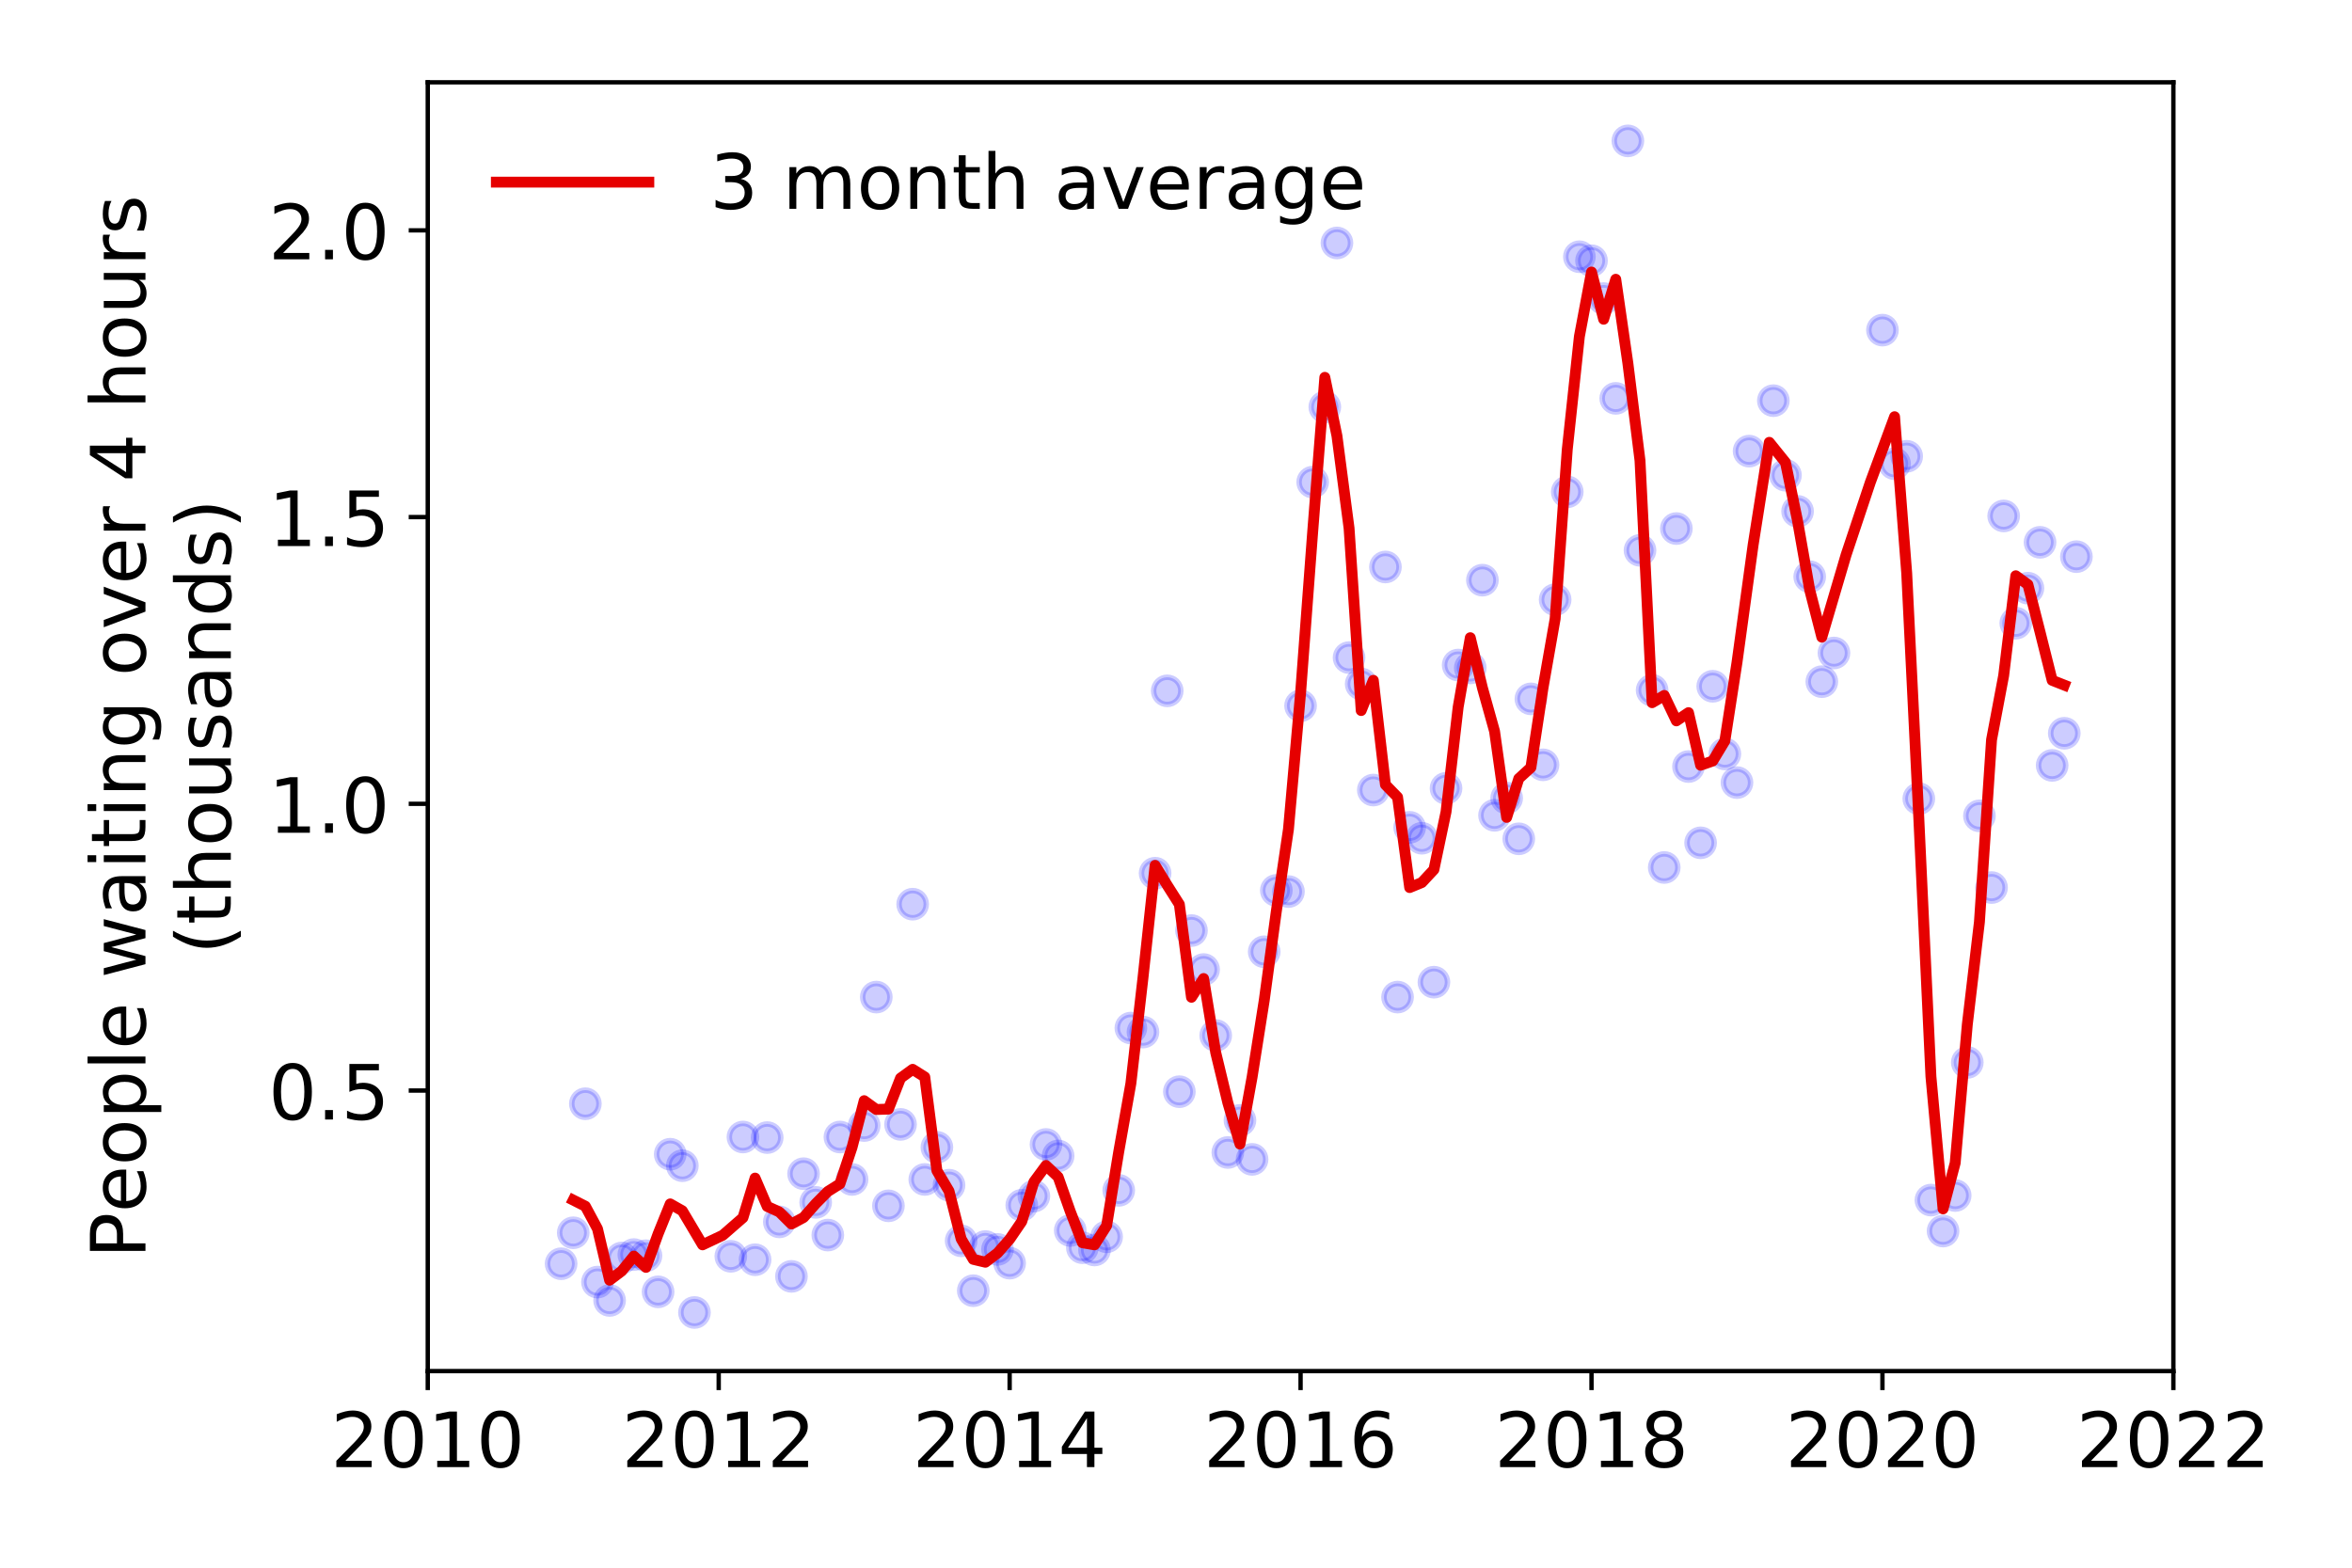 <?xml version="1.0" encoding="utf-8" standalone="no"?>
<!DOCTYPE svg PUBLIC "-//W3C//DTD SVG 1.1//EN"
  "http://www.w3.org/Graphics/SVG/1.1/DTD/svg11.dtd">
<!-- Created with matplotlib (https://matplotlib.org/) -->
<svg height="288pt" version="1.1" viewBox="0 0 432 288" width="432pt" xmlns="http://www.w3.org/2000/svg" xmlns:xlink="http://www.w3.org/1999/xlink">
 <defs>
  <style type="text/css">
*{stroke-linecap:butt;stroke-linejoin:round;}
  </style>
 </defs>
 <g id="figure_1">
  <g id="patch_1">
   <path d="M 0 288 
L 432 288 
L 432 0 
L 0 0 
z
" style="fill:#ffffff;"/>
  </g>
  <g id="axes_1">
   <g id="patch_2">
    <path d="M 78.57 251.88 
L 399.192 251.88 
L 399.192 15.12 
L 78.57 15.12 
z
" style="fill:#ffffff;"/>
   </g>
   <g id="matplotlib.axis_1">
    <g id="xtick_1">
     <g id="line2d_1">
      <defs>
       <path d="M 0 0 
L 0 3.5 
" id="m0b29cf387b" style="stroke:#000000;stroke-width:0.8;"/>
      </defs>
      <g>
       <use style="stroke:#000000;stroke-width:0.8;" x="78.57" xlink:href="#m0b29cf387b" y="251.88"/>
      </g>
     </g>
     <g id="text_1">
      <!-- 2010 -->
      <defs>
       <path d="M 19.188 8.297 
L 53.609 8.297 
L 53.609 0 
L 7.328 0 
L 7.328 8.297 
Q 12.938 14.109 22.625 23.891 
Q 32.328 33.688 34.812 36.531 
Q 39.547 41.844 41.422 45.531 
Q 43.312 49.219 43.312 52.781 
Q 43.312 58.594 39.234 62.25 
Q 35.156 65.922 28.609 65.922 
Q 23.969 65.922 18.812 64.312 
Q 13.672 62.703 7.812 59.422 
L 7.812 69.391 
Q 13.766 71.781 18.938 73 
Q 24.125 74.219 28.422 74.219 
Q 39.75 74.219 46.484 68.547 
Q 53.219 62.891 53.219 53.422 
Q 53.219 48.922 51.531 44.891 
Q 49.859 40.875 45.406 35.406 
Q 44.188 33.984 37.641 27.219 
Q 31.109 20.453 19.188 8.297 
z
" id="DejaVuSans-50"/>
       <path d="M 31.781 66.406 
Q 24.172 66.406 20.328 58.906 
Q 16.5 51.422 16.5 36.375 
Q 16.5 21.391 20.328 13.891 
Q 24.172 6.391 31.781 6.391 
Q 39.453 6.391 43.281 13.891 
Q 47.125 21.391 47.125 36.375 
Q 47.125 51.422 43.281 58.906 
Q 39.453 66.406 31.781 66.406 
z
M 31.781 74.219 
Q 44.047 74.219 50.516 64.516 
Q 56.984 54.828 56.984 36.375 
Q 56.984 17.969 50.516 8.266 
Q 44.047 -1.422 31.781 -1.422 
Q 19.531 -1.422 13.062 8.266 
Q 6.594 17.969 6.594 36.375 
Q 6.594 54.828 13.062 64.516 
Q 19.531 74.219 31.781 74.219 
z
" id="DejaVuSans-48"/>
       <path d="M 12.406 8.297 
L 28.516 8.297 
L 28.516 63.922 
L 10.984 60.406 
L 10.984 69.391 
L 28.422 72.906 
L 38.281 72.906 
L 38.281 8.297 
L 54.391 8.297 
L 54.391 0 
L 12.406 0 
z
" id="DejaVuSans-49"/>
      </defs>
      <g transform="translate(60.755 269.518)scale(0.14 -0.14)">
       <use xlink:href="#DejaVuSans-50"/>
       <use x="63.623" xlink:href="#DejaVuSans-48"/>
       <use x="127.246" xlink:href="#DejaVuSans-49"/>
       <use x="190.869" xlink:href="#DejaVuSans-48"/>
      </g>
     </g>
    </g>
    <g id="xtick_2">
     <g id="line2d_2">
      <g>
       <use style="stroke:#000000;stroke-width:0.8;" x="132.007" xlink:href="#m0b29cf387b" y="251.88"/>
      </g>
     </g>
     <g id="text_2">
      <!-- 2012 -->
      <g transform="translate(114.192 269.518)scale(0.14 -0.14)">
       <use xlink:href="#DejaVuSans-50"/>
       <use x="63.623" xlink:href="#DejaVuSans-48"/>
       <use x="127.246" xlink:href="#DejaVuSans-49"/>
       <use x="190.869" xlink:href="#DejaVuSans-50"/>
      </g>
     </g>
    </g>
    <g id="xtick_3">
     <g id="line2d_3">
      <g>
       <use style="stroke:#000000;stroke-width:0.8;" x="185.444" xlink:href="#m0b29cf387b" y="251.88"/>
      </g>
     </g>
     <g id="text_3">
      <!-- 2014 -->
      <defs>
       <path d="M 37.797 64.312 
L 12.891 25.391 
L 37.797 25.391 
z
M 35.203 72.906 
L 47.609 72.906 
L 47.609 25.391 
L 58.016 25.391 
L 58.016 17.188 
L 47.609 17.188 
L 47.609 0 
L 37.797 0 
L 37.797 17.188 
L 4.891 17.188 
L 4.891 26.703 
z
" id="DejaVuSans-52"/>
      </defs>
      <g transform="translate(167.629 269.518)scale(0.14 -0.14)">
       <use xlink:href="#DejaVuSans-50"/>
       <use x="63.623" xlink:href="#DejaVuSans-48"/>
       <use x="127.246" xlink:href="#DejaVuSans-49"/>
       <use x="190.869" xlink:href="#DejaVuSans-52"/>
      </g>
     </g>
    </g>
    <g id="xtick_4">
     <g id="line2d_4">
      <g>
       <use style="stroke:#000000;stroke-width:0.8;" x="238.881" xlink:href="#m0b29cf387b" y="251.88"/>
      </g>
     </g>
     <g id="text_4">
      <!-- 2016 -->
      <defs>
       <path d="M 33.016 40.375 
Q 26.375 40.375 22.484 35.828 
Q 18.609 31.297 18.609 23.391 
Q 18.609 15.531 22.484 10.953 
Q 26.375 6.391 33.016 6.391 
Q 39.656 6.391 43.531 10.953 
Q 47.406 15.531 47.406 23.391 
Q 47.406 31.297 43.531 35.828 
Q 39.656 40.375 33.016 40.375 
z
M 52.594 71.297 
L 52.594 62.312 
Q 48.875 64.062 45.094 64.984 
Q 41.312 65.922 37.594 65.922 
Q 27.828 65.922 22.672 59.328 
Q 17.531 52.734 16.797 39.406 
Q 19.672 43.656 24.016 45.922 
Q 28.375 48.188 33.594 48.188 
Q 44.578 48.188 50.953 41.516 
Q 57.328 34.859 57.328 23.391 
Q 57.328 12.156 50.688 5.359 
Q 44.047 -1.422 33.016 -1.422 
Q 20.359 -1.422 13.672 8.266 
Q 6.984 17.969 6.984 36.375 
Q 6.984 53.656 15.188 63.938 
Q 23.391 74.219 37.203 74.219 
Q 40.922 74.219 44.703 73.484 
Q 48.484 72.75 52.594 71.297 
z
" id="DejaVuSans-54"/>
      </defs>
      <g transform="translate(221.066 269.518)scale(0.14 -0.14)">
       <use xlink:href="#DejaVuSans-50"/>
       <use x="63.623" xlink:href="#DejaVuSans-48"/>
       <use x="127.246" xlink:href="#DejaVuSans-49"/>
       <use x="190.869" xlink:href="#DejaVuSans-54"/>
      </g>
     </g>
    </g>
    <g id="xtick_5">
     <g id="line2d_5">
      <g>
       <use style="stroke:#000000;stroke-width:0.8;" x="292.318" xlink:href="#m0b29cf387b" y="251.88"/>
      </g>
     </g>
     <g id="text_5">
      <!-- 2018 -->
      <defs>
       <path d="M 31.781 34.625 
Q 24.75 34.625 20.719 30.859 
Q 16.703 27.094 16.703 20.516 
Q 16.703 13.922 20.719 10.156 
Q 24.75 6.391 31.781 6.391 
Q 38.812 6.391 42.859 10.172 
Q 46.922 13.969 46.922 20.516 
Q 46.922 27.094 42.891 30.859 
Q 38.875 34.625 31.781 34.625 
z
M 21.922 38.812 
Q 15.578 40.375 12.031 44.719 
Q 8.5 49.078 8.5 55.328 
Q 8.5 64.062 14.719 69.141 
Q 20.953 74.219 31.781 74.219 
Q 42.672 74.219 48.875 69.141 
Q 55.078 64.062 55.078 55.328 
Q 55.078 49.078 51.531 44.719 
Q 48 40.375 41.703 38.812 
Q 48.828 37.156 52.797 32.312 
Q 56.781 27.484 56.781 20.516 
Q 56.781 9.906 50.312 4.234 
Q 43.844 -1.422 31.781 -1.422 
Q 19.734 -1.422 13.25 4.234 
Q 6.781 9.906 6.781 20.516 
Q 6.781 27.484 10.781 32.312 
Q 14.797 37.156 21.922 38.812 
z
M 18.312 54.391 
Q 18.312 48.734 21.844 45.562 
Q 25.391 42.391 31.781 42.391 
Q 38.141 42.391 41.719 45.562 
Q 45.312 48.734 45.312 54.391 
Q 45.312 60.062 41.719 63.234 
Q 38.141 66.406 31.781 66.406 
Q 25.391 66.406 21.844 63.234 
Q 18.312 60.062 18.312 54.391 
z
" id="DejaVuSans-56"/>
      </defs>
      <g transform="translate(274.503 269.518)scale(0.14 -0.14)">
       <use xlink:href="#DejaVuSans-50"/>
       <use x="63.623" xlink:href="#DejaVuSans-48"/>
       <use x="127.246" xlink:href="#DejaVuSans-49"/>
       <use x="190.869" xlink:href="#DejaVuSans-56"/>
      </g>
     </g>
    </g>
    <g id="xtick_6">
     <g id="line2d_6">
      <g>
       <use style="stroke:#000000;stroke-width:0.8;" x="345.755" xlink:href="#m0b29cf387b" y="251.88"/>
      </g>
     </g>
     <g id="text_6">
      <!-- 2020 -->
      <g transform="translate(327.94 269.518)scale(0.14 -0.14)">
       <use xlink:href="#DejaVuSans-50"/>
       <use x="63.623" xlink:href="#DejaVuSans-48"/>
       <use x="127.246" xlink:href="#DejaVuSans-50"/>
       <use x="190.869" xlink:href="#DejaVuSans-48"/>
      </g>
     </g>
    </g>
    <g id="xtick_7">
     <g id="line2d_7">
      <g>
       <use style="stroke:#000000;stroke-width:0.8;" x="399.192" xlink:href="#m0b29cf387b" y="251.88"/>
      </g>
     </g>
     <g id="text_7">
      <!-- 2022 -->
      <g transform="translate(381.377 269.518)scale(0.14 -0.14)">
       <use xlink:href="#DejaVuSans-50"/>
       <use x="63.623" xlink:href="#DejaVuSans-48"/>
       <use x="127.246" xlink:href="#DejaVuSans-50"/>
       <use x="190.869" xlink:href="#DejaVuSans-50"/>
      </g>
     </g>
    </g>
   </g>
   <g id="matplotlib.axis_2">
    <g id="ytick_1">
     <g id="line2d_8">
      <defs>
       <path d="M 0 0 
L -3.5 0 
" id="m9635ba4a34" style="stroke:#000000;stroke-width:0.8;"/>
      </defs>
      <g>
       <use style="stroke:#000000;stroke-width:0.8;" x="78.57" xlink:href="#m9635ba4a34" y="200.347"/>
      </g>
     </g>
     <g id="text_8">
      <!-- 0.5 -->
      <defs>
       <path d="M 10.688 12.406 
L 21 12.406 
L 21 0 
L 10.688 0 
z
" id="DejaVuSans-46"/>
       <path d="M 10.797 72.906 
L 49.516 72.906 
L 49.516 64.594 
L 19.828 64.594 
L 19.828 46.734 
Q 21.969 47.469 24.109 47.828 
Q 26.266 48.188 28.422 48.188 
Q 40.625 48.188 47.75 41.5 
Q 54.891 34.812 54.891 23.391 
Q 54.891 11.625 47.562 5.094 
Q 40.234 -1.422 26.906 -1.422 
Q 22.312 -1.422 17.547 -0.641 
Q 12.797 0.141 7.719 1.703 
L 7.719 11.625 
Q 12.109 9.234 16.797 8.062 
Q 21.484 6.891 26.703 6.891 
Q 35.156 6.891 40.078 11.328 
Q 45.016 15.766 45.016 23.391 
Q 45.016 31 40.078 35.438 
Q 35.156 39.891 26.703 39.891 
Q 22.75 39.891 18.812 39.016 
Q 14.891 38.141 10.797 36.281 
z
" id="DejaVuSans-53"/>
      </defs>
      <g transform="translate(49.306 205.665)scale(0.14 -0.14)">
       <use xlink:href="#DejaVuSans-48"/>
       <use x="63.623" xlink:href="#DejaVuSans-46"/>
       <use x="95.41" xlink:href="#DejaVuSans-53"/>
      </g>
     </g>
    </g>
    <g id="ytick_2">
     <g id="line2d_9">
      <g>
       <use style="stroke:#000000;stroke-width:0.8;" x="78.57" xlink:href="#m9635ba4a34" y="147.67"/>
      </g>
     </g>
     <g id="text_9">
      <!-- 1.0 -->
      <g transform="translate(49.306 152.989)scale(0.14 -0.14)">
       <use xlink:href="#DejaVuSans-49"/>
       <use x="63.623" xlink:href="#DejaVuSans-46"/>
       <use x="95.41" xlink:href="#DejaVuSans-48"/>
      </g>
     </g>
    </g>
    <g id="ytick_3">
     <g id="line2d_10">
      <g>
       <use style="stroke:#000000;stroke-width:0.8;" x="78.57" xlink:href="#m9635ba4a34" y="94.993"/>
      </g>
     </g>
     <g id="text_10">
      <!-- 1.5 -->
      <g transform="translate(49.306 100.312)scale(0.14 -0.14)">
       <use xlink:href="#DejaVuSans-49"/>
       <use x="63.623" xlink:href="#DejaVuSans-46"/>
       <use x="95.41" xlink:href="#DejaVuSans-53"/>
      </g>
     </g>
    </g>
    <g id="ytick_4">
     <g id="line2d_11">
      <g>
       <use style="stroke:#000000;stroke-width:0.8;" x="78.57" xlink:href="#m9635ba4a34" y="42.317"/>
      </g>
     </g>
     <g id="text_11">
      <!-- 2.0 -->
      <g transform="translate(49.306 47.636)scale(0.14 -0.14)">
       <use xlink:href="#DejaVuSans-50"/>
       <use x="63.623" xlink:href="#DejaVuSans-46"/>
       <use x="95.41" xlink:href="#DejaVuSans-48"/>
      </g>
     </g>
    </g>
    <g id="text_12">
     <!-- People waiting over 4 hours -->
     <defs>
      <path d="M 19.672 64.797 
L 19.672 37.406 
L 32.078 37.406 
Q 38.969 37.406 42.719 40.969 
Q 46.484 44.531 46.484 51.125 
Q 46.484 57.672 42.719 61.234 
Q 38.969 64.797 32.078 64.797 
z
M 9.812 72.906 
L 32.078 72.906 
Q 44.344 72.906 50.609 67.359 
Q 56.891 61.812 56.891 51.125 
Q 56.891 40.328 50.609 34.812 
Q 44.344 29.297 32.078 29.297 
L 19.672 29.297 
L 19.672 0 
L 9.812 0 
z
" id="DejaVuSans-80"/>
      <path d="M 56.203 29.594 
L 56.203 25.203 
L 14.891 25.203 
Q 15.484 15.922 20.484 11.062 
Q 25.484 6.203 34.422 6.203 
Q 39.594 6.203 44.453 7.469 
Q 49.312 8.734 54.109 11.281 
L 54.109 2.781 
Q 49.266 0.734 44.188 -0.344 
Q 39.109 -1.422 33.891 -1.422 
Q 20.797 -1.422 13.156 6.188 
Q 5.516 13.812 5.516 26.812 
Q 5.516 40.234 12.766 48.109 
Q 20.016 56 32.328 56 
Q 43.359 56 49.781 48.891 
Q 56.203 41.797 56.203 29.594 
z
M 47.219 32.234 
Q 47.125 39.594 43.094 43.984 
Q 39.062 48.391 32.422 48.391 
Q 24.906 48.391 20.391 44.141 
Q 15.875 39.891 15.188 32.172 
z
" id="DejaVuSans-101"/>
      <path d="M 30.609 48.391 
Q 23.391 48.391 19.188 42.75 
Q 14.984 37.109 14.984 27.297 
Q 14.984 17.484 19.156 11.844 
Q 23.344 6.203 30.609 6.203 
Q 37.797 6.203 41.984 11.859 
Q 46.188 17.531 46.188 27.297 
Q 46.188 37.016 41.984 42.703 
Q 37.797 48.391 30.609 48.391 
z
M 30.609 56 
Q 42.328 56 49.016 48.375 
Q 55.719 40.766 55.719 27.297 
Q 55.719 13.875 49.016 6.219 
Q 42.328 -1.422 30.609 -1.422 
Q 18.844 -1.422 12.172 6.219 
Q 5.516 13.875 5.516 27.297 
Q 5.516 40.766 12.172 48.375 
Q 18.844 56 30.609 56 
z
" id="DejaVuSans-111"/>
      <path d="M 18.109 8.203 
L 18.109 -20.797 
L 9.078 -20.797 
L 9.078 54.688 
L 18.109 54.688 
L 18.109 46.391 
Q 20.953 51.266 25.266 53.625 
Q 29.594 56 35.594 56 
Q 45.562 56 51.781 48.094 
Q 58.016 40.188 58.016 27.297 
Q 58.016 14.406 51.781 6.484 
Q 45.562 -1.422 35.594 -1.422 
Q 29.594 -1.422 25.266 0.953 
Q 20.953 3.328 18.109 8.203 
z
M 48.688 27.297 
Q 48.688 37.203 44.609 42.844 
Q 40.531 48.484 33.406 48.484 
Q 26.266 48.484 22.188 42.844 
Q 18.109 37.203 18.109 27.297 
Q 18.109 17.391 22.188 11.75 
Q 26.266 6.109 33.406 6.109 
Q 40.531 6.109 44.609 11.75 
Q 48.688 17.391 48.688 27.297 
z
" id="DejaVuSans-112"/>
      <path d="M 9.422 75.984 
L 18.406 75.984 
L 18.406 0 
L 9.422 0 
z
" id="DejaVuSans-108"/>
      <path id="DejaVuSans-32"/>
      <path d="M 4.203 54.688 
L 13.188 54.688 
L 24.422 12.016 
L 35.594 54.688 
L 46.188 54.688 
L 57.422 12.016 
L 68.609 54.688 
L 77.594 54.688 
L 63.281 0 
L 52.688 0 
L 40.922 44.828 
L 29.109 0 
L 18.5 0 
z
" id="DejaVuSans-119"/>
      <path d="M 34.281 27.484 
Q 23.391 27.484 19.188 25 
Q 14.984 22.516 14.984 16.5 
Q 14.984 11.719 18.141 8.906 
Q 21.297 6.109 26.703 6.109 
Q 34.188 6.109 38.703 11.406 
Q 43.219 16.703 43.219 25.484 
L 43.219 27.484 
z
M 52.203 31.203 
L 52.203 0 
L 43.219 0 
L 43.219 8.297 
Q 40.141 3.328 35.547 0.953 
Q 30.953 -1.422 24.312 -1.422 
Q 15.922 -1.422 10.953 3.297 
Q 6 8.016 6 15.922 
Q 6 25.141 12.172 29.828 
Q 18.359 34.516 30.609 34.516 
L 43.219 34.516 
L 43.219 35.406 
Q 43.219 41.609 39.141 45 
Q 35.062 48.391 27.688 48.391 
Q 23 48.391 18.547 47.266 
Q 14.109 46.141 10.016 43.891 
L 10.016 52.203 
Q 14.938 54.109 19.578 55.047 
Q 24.219 56 28.609 56 
Q 40.484 56 46.344 49.844 
Q 52.203 43.703 52.203 31.203 
z
" id="DejaVuSans-97"/>
      <path d="M 9.422 54.688 
L 18.406 54.688 
L 18.406 0 
L 9.422 0 
z
M 9.422 75.984 
L 18.406 75.984 
L 18.406 64.594 
L 9.422 64.594 
z
" id="DejaVuSans-105"/>
      <path d="M 18.312 70.219 
L 18.312 54.688 
L 36.812 54.688 
L 36.812 47.703 
L 18.312 47.703 
L 18.312 18.016 
Q 18.312 11.328 20.141 9.422 
Q 21.969 7.516 27.594 7.516 
L 36.812 7.516 
L 36.812 0 
L 27.594 0 
Q 17.188 0 13.234 3.875 
Q 9.281 7.766 9.281 18.016 
L 9.281 47.703 
L 2.688 47.703 
L 2.688 54.688 
L 9.281 54.688 
L 9.281 70.219 
z
" id="DejaVuSans-116"/>
      <path d="M 54.891 33.016 
L 54.891 0 
L 45.906 0 
L 45.906 32.719 
Q 45.906 40.484 42.875 44.328 
Q 39.844 48.188 33.797 48.188 
Q 26.516 48.188 22.312 43.547 
Q 18.109 38.922 18.109 30.906 
L 18.109 0 
L 9.078 0 
L 9.078 54.688 
L 18.109 54.688 
L 18.109 46.188 
Q 21.344 51.125 25.703 53.562 
Q 30.078 56 35.797 56 
Q 45.219 56 50.047 50.172 
Q 54.891 44.344 54.891 33.016 
z
" id="DejaVuSans-110"/>
      <path d="M 45.406 27.984 
Q 45.406 37.75 41.375 43.109 
Q 37.359 48.484 30.078 48.484 
Q 22.859 48.484 18.828 43.109 
Q 14.797 37.75 14.797 27.984 
Q 14.797 18.266 18.828 12.891 
Q 22.859 7.516 30.078 7.516 
Q 37.359 7.516 41.375 12.891 
Q 45.406 18.266 45.406 27.984 
z
M 54.391 6.781 
Q 54.391 -7.172 48.188 -13.984 
Q 42 -20.797 29.203 -20.797 
Q 24.469 -20.797 20.266 -20.094 
Q 16.062 -19.391 12.109 -17.922 
L 12.109 -9.188 
Q 16.062 -11.328 19.922 -12.344 
Q 23.781 -13.375 27.781 -13.375 
Q 36.625 -13.375 41.016 -8.766 
Q 45.406 -4.156 45.406 5.172 
L 45.406 9.625 
Q 42.625 4.781 38.281 2.391 
Q 33.938 0 27.875 0 
Q 17.828 0 11.672 7.656 
Q 5.516 15.328 5.516 27.984 
Q 5.516 40.672 11.672 48.328 
Q 17.828 56 27.875 56 
Q 33.938 56 38.281 53.609 
Q 42.625 51.219 45.406 46.391 
L 45.406 54.688 
L 54.391 54.688 
z
" id="DejaVuSans-103"/>
      <path d="M 2.984 54.688 
L 12.5 54.688 
L 29.594 8.797 
L 46.688 54.688 
L 56.203 54.688 
L 35.688 0 
L 23.484 0 
z
" id="DejaVuSans-118"/>
      <path d="M 41.109 46.297 
Q 39.594 47.172 37.812 47.578 
Q 36.031 48 33.891 48 
Q 26.266 48 22.188 43.047 
Q 18.109 38.094 18.109 28.812 
L 18.109 0 
L 9.078 0 
L 9.078 54.688 
L 18.109 54.688 
L 18.109 46.188 
Q 20.953 51.172 25.484 53.578 
Q 30.031 56 36.531 56 
Q 37.453 56 38.578 55.875 
Q 39.703 55.766 41.062 55.516 
z
" id="DejaVuSans-114"/>
      <path d="M 54.891 33.016 
L 54.891 0 
L 45.906 0 
L 45.906 32.719 
Q 45.906 40.484 42.875 44.328 
Q 39.844 48.188 33.797 48.188 
Q 26.516 48.188 22.312 43.547 
Q 18.109 38.922 18.109 30.906 
L 18.109 0 
L 9.078 0 
L 9.078 75.984 
L 18.109 75.984 
L 18.109 46.188 
Q 21.344 51.125 25.703 53.562 
Q 30.078 56 35.797 56 
Q 45.219 56 50.047 50.172 
Q 54.891 44.344 54.891 33.016 
z
" id="DejaVuSans-104"/>
      <path d="M 8.5 21.578 
L 8.5 54.688 
L 17.484 54.688 
L 17.484 21.922 
Q 17.484 14.156 20.5 10.266 
Q 23.531 6.391 29.594 6.391 
Q 36.859 6.391 41.078 11.031 
Q 45.312 15.672 45.312 23.688 
L 45.312 54.688 
L 54.297 54.688 
L 54.297 0 
L 45.312 0 
L 45.312 8.406 
Q 42.047 3.422 37.719 1 
Q 33.406 -1.422 27.688 -1.422 
Q 18.266 -1.422 13.375 4.438 
Q 8.5 10.297 8.5 21.578 
z
M 31.109 56 
z
" id="DejaVuSans-117"/>
      <path d="M 44.281 53.078 
L 44.281 44.578 
Q 40.484 46.531 36.375 47.5 
Q 32.281 48.484 27.875 48.484 
Q 21.188 48.484 17.844 46.438 
Q 14.5 44.391 14.5 40.281 
Q 14.5 37.156 16.891 35.375 
Q 19.281 33.594 26.516 31.984 
L 29.594 31.297 
Q 39.156 29.25 43.188 25.516 
Q 47.219 21.781 47.219 15.094 
Q 47.219 7.469 41.188 3.016 
Q 35.156 -1.422 24.609 -1.422 
Q 20.219 -1.422 15.453 -0.562 
Q 10.688 0.297 5.422 2 
L 5.422 11.281 
Q 10.406 8.688 15.234 7.391 
Q 20.062 6.109 24.812 6.109 
Q 31.156 6.109 34.562 8.281 
Q 37.984 10.453 37.984 14.406 
Q 37.984 18.062 35.516 20.016 
Q 33.062 21.969 24.703 23.781 
L 21.578 24.516 
Q 13.234 26.266 9.516 29.906 
Q 5.812 33.547 5.812 39.891 
Q 5.812 47.609 11.281 51.797 
Q 16.75 56 26.812 56 
Q 31.781 56 36.172 55.266 
Q 40.578 54.547 44.281 53.078 
z
" id="DejaVuSans-115"/>
     </defs>
     <g transform="translate(26.717 231.175)rotate(-90)scale(0.14 -0.14)">
      <use xlink:href="#DejaVuSans-80"/>
      <use x="60.256" xlink:href="#DejaVuSans-101"/>
      <use x="121.779" xlink:href="#DejaVuSans-111"/>
      <use x="182.961" xlink:href="#DejaVuSans-112"/>
      <use x="246.438" xlink:href="#DejaVuSans-108"/>
      <use x="274.221" xlink:href="#DejaVuSans-101"/>
      <use x="335.744" xlink:href="#DejaVuSans-32"/>
      <use x="367.531" xlink:href="#DejaVuSans-119"/>
      <use x="449.318" xlink:href="#DejaVuSans-97"/>
      <use x="510.598" xlink:href="#DejaVuSans-105"/>
      <use x="538.381" xlink:href="#DejaVuSans-116"/>
      <use x="577.59" xlink:href="#DejaVuSans-105"/>
      <use x="605.373" xlink:href="#DejaVuSans-110"/>
      <use x="668.752" xlink:href="#DejaVuSans-103"/>
      <use x="732.229" xlink:href="#DejaVuSans-32"/>
      <use x="764.016" xlink:href="#DejaVuSans-111"/>
      <use x="825.197" xlink:href="#DejaVuSans-118"/>
      <use x="884.377" xlink:href="#DejaVuSans-101"/>
      <use x="945.9" xlink:href="#DejaVuSans-114"/>
      <use x="987.014" xlink:href="#DejaVuSans-32"/>
      <use x="1018.801" xlink:href="#DejaVuSans-52"/>
      <use x="1082.424" xlink:href="#DejaVuSans-32"/>
      <use x="1114.211" xlink:href="#DejaVuSans-104"/>
      <use x="1177.59" xlink:href="#DejaVuSans-111"/>
      <use x="1238.771" xlink:href="#DejaVuSans-117"/>
      <use x="1302.15" xlink:href="#DejaVuSans-114"/>
      <use x="1343.264" xlink:href="#DejaVuSans-115"/>
     </g>
     <!-- (thousands) -->
     <defs>
      <path d="M 31 75.875 
Q 24.469 64.656 21.281 53.656 
Q 18.109 42.672 18.109 31.391 
Q 18.109 20.125 21.312 9.062 
Q 24.516 -2 31 -13.188 
L 23.188 -13.188 
Q 15.875 -1.703 12.234 9.375 
Q 8.594 20.453 8.594 31.391 
Q 8.594 42.281 12.203 53.312 
Q 15.828 64.359 23.188 75.875 
z
" id="DejaVuSans-40"/>
      <path d="M 45.406 46.391 
L 45.406 75.984 
L 54.391 75.984 
L 54.391 0 
L 45.406 0 
L 45.406 8.203 
Q 42.578 3.328 38.25 0.953 
Q 33.938 -1.422 27.875 -1.422 
Q 17.969 -1.422 11.734 6.484 
Q 5.516 14.406 5.516 27.297 
Q 5.516 40.188 11.734 48.094 
Q 17.969 56 27.875 56 
Q 33.938 56 38.25 53.625 
Q 42.578 51.266 45.406 46.391 
z
M 14.797 27.297 
Q 14.797 17.391 18.875 11.75 
Q 22.953 6.109 30.078 6.109 
Q 37.203 6.109 41.297 11.75 
Q 45.406 17.391 45.406 27.297 
Q 45.406 37.203 41.297 42.844 
Q 37.203 48.484 30.078 48.484 
Q 22.953 48.484 18.875 42.844 
Q 14.797 37.203 14.797 27.297 
z
" id="DejaVuSans-100"/>
      <path d="M 8.016 75.875 
L 15.828 75.875 
Q 23.141 64.359 26.781 53.312 
Q 30.422 42.281 30.422 31.391 
Q 30.422 20.453 26.781 9.375 
Q 23.141 -1.703 15.828 -13.188 
L 8.016 -13.188 
Q 14.5 -2 17.703 9.062 
Q 20.906 20.125 20.906 31.391 
Q 20.906 42.672 17.703 53.656 
Q 14.5 64.656 8.016 75.875 
z
" id="DejaVuSans-41"/>
     </defs>
     <g transform="translate(42.394 175.325)rotate(-90)scale(0.14 -0.14)">
      <use xlink:href="#DejaVuSans-40"/>
      <use x="39.014" xlink:href="#DejaVuSans-116"/>
      <use x="78.223" xlink:href="#DejaVuSans-104"/>
      <use x="141.602" xlink:href="#DejaVuSans-111"/>
      <use x="202.783" xlink:href="#DejaVuSans-117"/>
      <use x="266.162" xlink:href="#DejaVuSans-115"/>
      <use x="318.262" xlink:href="#DejaVuSans-97"/>
      <use x="379.541" xlink:href="#DejaVuSans-110"/>
      <use x="442.92" xlink:href="#DejaVuSans-100"/>
      <use x="506.396" xlink:href="#DejaVuSans-115"/>
      <use x="558.496" xlink:href="#DejaVuSans-41"/>
     </g>
    </g>
   </g>
   <g id="line2d_12">
    <defs>
     <path d="M 0 2.5 
C 0.663 2.5 1.299 2.237 1.768 1.768 
C 2.237 1.299 2.5 0.663 2.5 0 
C 2.5 -0.663 2.237 -1.299 1.768 -1.768 
C 1.299 -2.237 0.663 -2.5 0 -2.5 
C -0.663 -2.5 -1.299 -2.237 -1.768 -1.768 
C -2.237 -1.299 -2.5 -0.663 -2.5 0 
C -2.5 0.663 -2.237 1.299 -1.768 1.768 
C -1.299 2.237 -0.663 2.5 0 2.5 
z
" id="mba92d7bdb8" style="stroke:#0000ff;stroke-opacity:0.2;"/>
    </defs>
    <g clip-path="url(#p76ce92ab9c)">
     <use style="fill:#0000ff;fill-opacity:0.2;stroke:#0000ff;stroke-opacity:0.2;" x="381.38" xlink:href="#mba92d7bdb8" y="102.263"/>
     <use style="fill:#0000ff;fill-opacity:0.2;stroke:#0000ff;stroke-opacity:0.2;" x="379.154" xlink:href="#mba92d7bdb8" y="134.712"/>
     <use style="fill:#0000ff;fill-opacity:0.2;stroke:#0000ff;stroke-opacity:0.2;" x="376.927" xlink:href="#mba92d7bdb8" y="140.611"/>
     <use style="fill:#0000ff;fill-opacity:0.2;stroke:#0000ff;stroke-opacity:0.2;" x="374.701" xlink:href="#mba92d7bdb8" y="99.629"/>
     <use style="fill:#0000ff;fill-opacity:0.2;stroke:#0000ff;stroke-opacity:0.2;" x="372.474" xlink:href="#mba92d7bdb8" y="108.057"/>
     <use style="fill:#0000ff;fill-opacity:0.2;stroke:#0000ff;stroke-opacity:0.2;" x="370.247" xlink:href="#mba92d7bdb8" y="114.484"/>
     <use style="fill:#0000ff;fill-opacity:0.2;stroke:#0000ff;stroke-opacity:0.2;" x="368.021" xlink:href="#mba92d7bdb8" y="94.783"/>
     <use style="fill:#0000ff;fill-opacity:0.2;stroke:#0000ff;stroke-opacity:0.2;" x="365.794" xlink:href="#mba92d7bdb8" y="163.052"/>
     <use style="fill:#0000ff;fill-opacity:0.2;stroke:#0000ff;stroke-opacity:0.2;" x="363.568" xlink:href="#mba92d7bdb8" y="149.882"/>
     <use style="fill:#0000ff;fill-opacity:0.2;stroke:#0000ff;stroke-opacity:0.2;" x="361.341" xlink:href="#mba92d7bdb8" y="195.184"/>
     <use style="fill:#0000ff;fill-opacity:0.2;stroke:#0000ff;stroke-opacity:0.2;" x="359.115" xlink:href="#mba92d7bdb8" y="219.626"/>
     <use style="fill:#0000ff;fill-opacity:0.2;stroke:#0000ff;stroke-opacity:0.2;" x="356.888" xlink:href="#mba92d7bdb8" y="226.158"/>
     <use style="fill:#0000ff;fill-opacity:0.2;stroke:#0000ff;stroke-opacity:0.2;" x="354.662" xlink:href="#mba92d7bdb8" y="220.469"/>
     <use style="fill:#0000ff;fill-opacity:0.2;stroke:#0000ff;stroke-opacity:0.2;" x="352.435" xlink:href="#mba92d7bdb8" y="146.722"/>
     <use style="fill:#0000ff;fill-opacity:0.2;stroke:#0000ff;stroke-opacity:0.2;" x="350.209" xlink:href="#mba92d7bdb8" y="83.826"/>
     <use style="fill:#0000ff;fill-opacity:0.2;stroke:#0000ff;stroke-opacity:0.2;" x="347.982" xlink:href="#mba92d7bdb8" y="85.196"/>
     <use style="fill:#0000ff;fill-opacity:0.2;stroke:#0000ff;stroke-opacity:0.2;" x="345.755" xlink:href="#mba92d7bdb8" y="60.648"/>
     <use style="fill:#0000ff;fill-opacity:0.2;stroke:#0000ff;stroke-opacity:0.2;" x="336.849" xlink:href="#mba92d7bdb8" y="119.962"/>
     <use style="fill:#0000ff;fill-opacity:0.2;stroke:#0000ff;stroke-opacity:0.2;" x="334.623" xlink:href="#mba92d7bdb8" y="125.23"/>
     <use style="fill:#0000ff;fill-opacity:0.2;stroke:#0000ff;stroke-opacity:0.2;" x="332.396" xlink:href="#mba92d7bdb8" y="105.95"/>
     <use style="fill:#0000ff;fill-opacity:0.2;stroke:#0000ff;stroke-opacity:0.2;" x="330.17" xlink:href="#mba92d7bdb8" y="93.94"/>
     <use style="fill:#0000ff;fill-opacity:0.2;stroke:#0000ff;stroke-opacity:0.2;" x="327.943" xlink:href="#mba92d7bdb8" y="87.303"/>
     <use style="fill:#0000ff;fill-opacity:0.2;stroke:#0000ff;stroke-opacity:0.2;" x="325.717" xlink:href="#mba92d7bdb8" y="73.607"/>
     <use style="fill:#0000ff;fill-opacity:0.2;stroke:#0000ff;stroke-opacity:0.2;" x="321.263" xlink:href="#mba92d7bdb8" y="82.878"/>
     <use style="fill:#0000ff;fill-opacity:0.2;stroke:#0000ff;stroke-opacity:0.2;" x="319.037" xlink:href="#mba92d7bdb8" y="143.772"/>
     <use style="fill:#0000ff;fill-opacity:0.2;stroke:#0000ff;stroke-opacity:0.2;" x="316.81" xlink:href="#mba92d7bdb8" y="138.504"/>
     <use style="fill:#0000ff;fill-opacity:0.2;stroke:#0000ff;stroke-opacity:0.2;" x="314.584" xlink:href="#mba92d7bdb8" y="126.073"/>
     <use style="fill:#0000ff;fill-opacity:0.2;stroke:#0000ff;stroke-opacity:0.2;" x="312.357" xlink:href="#mba92d7bdb8" y="154.834"/>
     <use style="fill:#0000ff;fill-opacity:0.2;stroke:#0000ff;stroke-opacity:0.2;" x="310.131" xlink:href="#mba92d7bdb8" y="140.822"/>
     <use style="fill:#0000ff;fill-opacity:0.2;stroke:#0000ff;stroke-opacity:0.2;" x="307.904" xlink:href="#mba92d7bdb8" y="97.101"/>
     <use style="fill:#0000ff;fill-opacity:0.2;stroke:#0000ff;stroke-opacity:0.2;" x="305.678" xlink:href="#mba92d7bdb8" y="159.364"/>
     <use style="fill:#0000ff;fill-opacity:0.2;stroke:#0000ff;stroke-opacity:0.2;" x="303.451" xlink:href="#mba92d7bdb8" y="126.81"/>
     <use style="fill:#0000ff;fill-opacity:0.2;stroke:#0000ff;stroke-opacity:0.2;" x="301.225" xlink:href="#mba92d7bdb8" y="101.104"/>
     <use style="fill:#0000ff;fill-opacity:0.2;stroke:#0000ff;stroke-opacity:0.2;" x="298.998" xlink:href="#mba92d7bdb8" y="25.882"/>
     <use style="fill:#0000ff;fill-opacity:0.2;stroke:#0000ff;stroke-opacity:0.2;" x="296.771" xlink:href="#mba92d7bdb8" y="73.185"/>
     <use style="fill:#0000ff;fill-opacity:0.2;stroke:#0000ff;stroke-opacity:0.2;" x="294.545" xlink:href="#mba92d7bdb8" y="54.854"/>
     <use style="fill:#0000ff;fill-opacity:0.2;stroke:#0000ff;stroke-opacity:0.2;" x="292.318" xlink:href="#mba92d7bdb8" y="47.901"/>
     <use style="fill:#0000ff;fill-opacity:0.2;stroke:#0000ff;stroke-opacity:0.2;" x="290.092" xlink:href="#mba92d7bdb8" y="47.163"/>
     <use style="fill:#0000ff;fill-opacity:0.2;stroke:#0000ff;stroke-opacity:0.2;" x="287.865" xlink:href="#mba92d7bdb8" y="90.358"/>
     <use style="fill:#0000ff;fill-opacity:0.2;stroke:#0000ff;stroke-opacity:0.2;" x="285.639" xlink:href="#mba92d7bdb8" y="110.164"/>
     <use style="fill:#0000ff;fill-opacity:0.2;stroke:#0000ff;stroke-opacity:0.2;" x="283.412" xlink:href="#mba92d7bdb8" y="140.506"/>
     <use style="fill:#0000ff;fill-opacity:0.2;stroke:#0000ff;stroke-opacity:0.2;" x="281.186" xlink:href="#mba92d7bdb8" y="128.39"/>
     <use style="fill:#0000ff;fill-opacity:0.2;stroke:#0000ff;stroke-opacity:0.2;" x="278.959" xlink:href="#mba92d7bdb8" y="154.097"/>
     <use style="fill:#0000ff;fill-opacity:0.2;stroke:#0000ff;stroke-opacity:0.2;" x="276.733" xlink:href="#mba92d7bdb8" y="146.616"/>
     <use style="fill:#0000ff;fill-opacity:0.2;stroke:#0000ff;stroke-opacity:0.2;" x="274.506" xlink:href="#mba92d7bdb8" y="149.777"/>
     <use style="fill:#0000ff;fill-opacity:0.2;stroke:#0000ff;stroke-opacity:0.2;" x="272.279" xlink:href="#mba92d7bdb8" y="106.582"/>
     <use style="fill:#0000ff;fill-opacity:0.2;stroke:#0000ff;stroke-opacity:0.2;" x="270.053" xlink:href="#mba92d7bdb8" y="122.701"/>
     <use style="fill:#0000ff;fill-opacity:0.2;stroke:#0000ff;stroke-opacity:0.2;" x="267.826" xlink:href="#mba92d7bdb8" y="122.175"/>
     <use style="fill:#0000ff;fill-opacity:0.2;stroke:#0000ff;stroke-opacity:0.2;" x="265.6" xlink:href="#mba92d7bdb8" y="144.825"/>
     <use style="fill:#0000ff;fill-opacity:0.2;stroke:#0000ff;stroke-opacity:0.2;" x="263.373" xlink:href="#mba92d7bdb8" y="180.435"/>
     <use style="fill:#0000ff;fill-opacity:0.2;stroke:#0000ff;stroke-opacity:0.2;" x="261.147" xlink:href="#mba92d7bdb8" y="153.991"/>
     <use style="fill:#0000ff;fill-opacity:0.2;stroke:#0000ff;stroke-opacity:0.2;" x="258.92" xlink:href="#mba92d7bdb8" y="151.989"/>
     <use style="fill:#0000ff;fill-opacity:0.2;stroke:#0000ff;stroke-opacity:0.2;" x="256.694" xlink:href="#mba92d7bdb8" y="183.174"/>
     <use style="fill:#0000ff;fill-opacity:0.2;stroke:#0000ff;stroke-opacity:0.2;" x="254.467" xlink:href="#mba92d7bdb8" y="104.159"/>
     <use style="fill:#0000ff;fill-opacity:0.2;stroke:#0000ff;stroke-opacity:0.2;" x="252.241" xlink:href="#mba92d7bdb8" y="145.142"/>
     <use style="fill:#0000ff;fill-opacity:0.2;stroke:#0000ff;stroke-opacity:0.2;" x="250.014" xlink:href="#mba92d7bdb8" y="125.651"/>
     <use style="fill:#0000ff;fill-opacity:0.2;stroke:#0000ff;stroke-opacity:0.2;" x="247.787" xlink:href="#mba92d7bdb8" y="120.805"/>
     <use style="fill:#0000ff;fill-opacity:0.2;stroke:#0000ff;stroke-opacity:0.2;" x="245.561" xlink:href="#mba92d7bdb8" y="44.635"/>
     <use style="fill:#0000ff;fill-opacity:0.2;stroke:#0000ff;stroke-opacity:0.2;" x="243.334" xlink:href="#mba92d7bdb8" y="74.766"/>
     <use style="fill:#0000ff;fill-opacity:0.2;stroke:#0000ff;stroke-opacity:0.2;" x="241.108" xlink:href="#mba92d7bdb8" y="88.567"/>
     <use style="fill:#0000ff;fill-opacity:0.2;stroke:#0000ff;stroke-opacity:0.2;" x="238.881" xlink:href="#mba92d7bdb8" y="129.655"/>
     <use style="fill:#0000ff;fill-opacity:0.2;stroke:#0000ff;stroke-opacity:0.2;" x="236.655" xlink:href="#mba92d7bdb8" y="163.789"/>
     <use style="fill:#0000ff;fill-opacity:0.2;stroke:#0000ff;stroke-opacity:0.2;" x="234.428" xlink:href="#mba92d7bdb8" y="163.578"/>
     <use style="fill:#0000ff;fill-opacity:0.2;stroke:#0000ff;stroke-opacity:0.2;" x="232.202" xlink:href="#mba92d7bdb8" y="174.851"/>
     <use style="fill:#0000ff;fill-opacity:0.2;stroke:#0000ff;stroke-opacity:0.2;" x="229.975" xlink:href="#mba92d7bdb8" y="212.989"/>
     <use style="fill:#0000ff;fill-opacity:0.2;stroke:#0000ff;stroke-opacity:0.2;" x="227.749" xlink:href="#mba92d7bdb8" y="205.825"/>
     <use style="fill:#0000ff;fill-opacity:0.2;stroke:#0000ff;stroke-opacity:0.2;" x="225.522" xlink:href="#mba92d7bdb8" y="211.725"/>
     <use style="fill:#0000ff;fill-opacity:0.2;stroke:#0000ff;stroke-opacity:0.2;" x="223.295" xlink:href="#mba92d7bdb8" y="190.233"/>
     <use style="fill:#0000ff;fill-opacity:0.2;stroke:#0000ff;stroke-opacity:0.2;" x="221.069" xlink:href="#mba92d7bdb8" y="178.117"/>
     <use style="fill:#0000ff;fill-opacity:0.2;stroke:#0000ff;stroke-opacity:0.2;" x="218.842" xlink:href="#mba92d7bdb8" y="170.953"/>
     <use style="fill:#0000ff;fill-opacity:0.2;stroke:#0000ff;stroke-opacity:0.2;" x="216.616" xlink:href="#mba92d7bdb8" y="200.557"/>
     <use style="fill:#0000ff;fill-opacity:0.2;stroke:#0000ff;stroke-opacity:0.2;" x="214.389" xlink:href="#mba92d7bdb8" y="126.915"/>
     <use style="fill:#0000ff;fill-opacity:0.2;stroke:#0000ff;stroke-opacity:0.2;" x="212.163" xlink:href="#mba92d7bdb8" y="160.418"/>
     <use style="fill:#0000ff;fill-opacity:0.2;stroke:#0000ff;stroke-opacity:0.2;" x="209.936" xlink:href="#mba92d7bdb8" y="189.601"/>
     <use style="fill:#0000ff;fill-opacity:0.2;stroke:#0000ff;stroke-opacity:0.2;" x="207.71" xlink:href="#mba92d7bdb8" y="188.863"/>
     <use style="fill:#0000ff;fill-opacity:0.2;stroke:#0000ff;stroke-opacity:0.2;" x="205.483" xlink:href="#mba92d7bdb8" y="218.678"/>
     <use style="fill:#0000ff;fill-opacity:0.2;stroke:#0000ff;stroke-opacity:0.2;" x="203.257" xlink:href="#mba92d7bdb8" y="227.212"/>
     <use style="fill:#0000ff;fill-opacity:0.2;stroke:#0000ff;stroke-opacity:0.2;" x="201.03" xlink:href="#mba92d7bdb8" y="229.635"/>
     <use style="fill:#0000ff;fill-opacity:0.2;stroke:#0000ff;stroke-opacity:0.2;" x="198.803" xlink:href="#mba92d7bdb8" y="229.213"/>
     <use style="fill:#0000ff;fill-opacity:0.2;stroke:#0000ff;stroke-opacity:0.2;" x="196.577" xlink:href="#mba92d7bdb8" y="226.053"/>
     <use style="fill:#0000ff;fill-opacity:0.2;stroke:#0000ff;stroke-opacity:0.2;" x="194.35" xlink:href="#mba92d7bdb8" y="212.357"/>
     <use style="fill:#0000ff;fill-opacity:0.2;stroke:#0000ff;stroke-opacity:0.2;" x="192.124" xlink:href="#mba92d7bdb8" y="210.25"/>
     <use style="fill:#0000ff;fill-opacity:0.2;stroke:#0000ff;stroke-opacity:0.2;" x="189.897" xlink:href="#mba92d7bdb8" y="219.732"/>
     <use style="fill:#0000ff;fill-opacity:0.2;stroke:#0000ff;stroke-opacity:0.2;" x="187.671" xlink:href="#mba92d7bdb8" y="221.417"/>
     <use style="fill:#0000ff;fill-opacity:0.2;stroke:#0000ff;stroke-opacity:0.2;" x="185.444" xlink:href="#mba92d7bdb8" y="232.058"/>
     <use style="fill:#0000ff;fill-opacity:0.2;stroke:#0000ff;stroke-opacity:0.2;" x="183.218" xlink:href="#mba92d7bdb8" y="229.529"/>
     <use style="fill:#0000ff;fill-opacity:0.2;stroke:#0000ff;stroke-opacity:0.2;" x="180.991" xlink:href="#mba92d7bdb8" y="229.003"/>
     <use style="fill:#0000ff;fill-opacity:0.2;stroke:#0000ff;stroke-opacity:0.2;" x="178.765" xlink:href="#mba92d7bdb8" y="237.115"/>
     <use style="fill:#0000ff;fill-opacity:0.2;stroke:#0000ff;stroke-opacity:0.2;" x="176.538" xlink:href="#mba92d7bdb8" y="227.949"/>
     <use style="fill:#0000ff;fill-opacity:0.2;stroke:#0000ff;stroke-opacity:0.2;" x="174.311" xlink:href="#mba92d7bdb8" y="217.73"/>
     <use style="fill:#0000ff;fill-opacity:0.2;stroke:#0000ff;stroke-opacity:0.2;" x="172.085" xlink:href="#mba92d7bdb8" y="210.776"/>
     <use style="fill:#0000ff;fill-opacity:0.2;stroke:#0000ff;stroke-opacity:0.2;" x="169.858" xlink:href="#mba92d7bdb8" y="216.676"/>
     <use style="fill:#0000ff;fill-opacity:0.2;stroke:#0000ff;stroke-opacity:0.2;" x="167.632" xlink:href="#mba92d7bdb8" y="166.107"/>
     <use style="fill:#0000ff;fill-opacity:0.2;stroke:#0000ff;stroke-opacity:0.2;" x="165.405" xlink:href="#mba92d7bdb8" y="206.562"/>
     <use style="fill:#0000ff;fill-opacity:0.2;stroke:#0000ff;stroke-opacity:0.2;" x="163.179" xlink:href="#mba92d7bdb8" y="221.523"/>
     <use style="fill:#0000ff;fill-opacity:0.2;stroke:#0000ff;stroke-opacity:0.2;" x="160.952" xlink:href="#mba92d7bdb8" y="183.174"/>
     <use style="fill:#0000ff;fill-opacity:0.2;stroke:#0000ff;stroke-opacity:0.2;" x="158.726" xlink:href="#mba92d7bdb8" y="206.773"/>
     <use style="fill:#0000ff;fill-opacity:0.2;stroke:#0000ff;stroke-opacity:0.2;" x="156.499" xlink:href="#mba92d7bdb8" y="216.676"/>
     <use style="fill:#0000ff;fill-opacity:0.2;stroke:#0000ff;stroke-opacity:0.2;" x="154.273" xlink:href="#mba92d7bdb8" y="208.88"/>
     <use style="fill:#0000ff;fill-opacity:0.2;stroke:#0000ff;stroke-opacity:0.2;" x="152.046" xlink:href="#mba92d7bdb8" y="226.896"/>
     <use style="fill:#0000ff;fill-opacity:0.2;stroke:#0000ff;stroke-opacity:0.2;" x="149.819" xlink:href="#mba92d7bdb8" y="220.89"/>
     <use style="fill:#0000ff;fill-opacity:0.2;stroke:#0000ff;stroke-opacity:0.2;" x="147.593" xlink:href="#mba92d7bdb8" y="215.623"/>
     <use style="fill:#0000ff;fill-opacity:0.2;stroke:#0000ff;stroke-opacity:0.2;" x="145.366" xlink:href="#mba92d7bdb8" y="234.481"/>
     <use style="fill:#0000ff;fill-opacity:0.2;stroke:#0000ff;stroke-opacity:0.2;" x="143.14" xlink:href="#mba92d7bdb8" y="224.472"/>
     <use style="fill:#0000ff;fill-opacity:0.2;stroke:#0000ff;stroke-opacity:0.2;" x="140.913" xlink:href="#mba92d7bdb8" y="208.985"/>
     <use style="fill:#0000ff;fill-opacity:0.2;stroke:#0000ff;stroke-opacity:0.2;" x="138.687" xlink:href="#mba92d7bdb8" y="231.426"/>
     <use style="fill:#0000ff;fill-opacity:0.2;stroke:#0000ff;stroke-opacity:0.2;" x="136.46" xlink:href="#mba92d7bdb8" y="208.88"/>
     <use style="fill:#0000ff;fill-opacity:0.2;stroke:#0000ff;stroke-opacity:0.2;" x="134.234" xlink:href="#mba92d7bdb8" y="230.794"/>
     <use style="fill:#0000ff;fill-opacity:0.2;stroke:#0000ff;stroke-opacity:0.2;" x="127.554" xlink:href="#mba92d7bdb8" y="241.118"/>
     <use style="fill:#0000ff;fill-opacity:0.2;stroke:#0000ff;stroke-opacity:0.2;" x="125.327" xlink:href="#mba92d7bdb8" y="214.148"/>
     <use style="fill:#0000ff;fill-opacity:0.2;stroke:#0000ff;stroke-opacity:0.2;" x="123.101" xlink:href="#mba92d7bdb8" y="212.041"/>
     <use style="fill:#0000ff;fill-opacity:0.2;stroke:#0000ff;stroke-opacity:0.2;" x="120.874" xlink:href="#mba92d7bdb8" y="237.325"/>
     <use style="fill:#0000ff;fill-opacity:0.2;stroke:#0000ff;stroke-opacity:0.2;" x="118.648" xlink:href="#mba92d7bdb8" y="230.688"/>
     <use style="fill:#0000ff;fill-opacity:0.2;stroke:#0000ff;stroke-opacity:0.2;" x="116.421" xlink:href="#mba92d7bdb8" y="230.478"/>
     <use style="fill:#0000ff;fill-opacity:0.2;stroke:#0000ff;stroke-opacity:0.2;" x="114.195" xlink:href="#mba92d7bdb8" y="231.11"/>
     <use style="fill:#0000ff;fill-opacity:0.2;stroke:#0000ff;stroke-opacity:0.2;" x="111.968" xlink:href="#mba92d7bdb8" y="238.906"/>
     <use style="fill:#0000ff;fill-opacity:0.2;stroke:#0000ff;stroke-opacity:0.2;" x="109.742" xlink:href="#mba92d7bdb8" y="235.534"/>
     <use style="fill:#0000ff;fill-opacity:0.2;stroke:#0000ff;stroke-opacity:0.2;" x="107.515" xlink:href="#mba92d7bdb8" y="202.77"/>
     <use style="fill:#0000ff;fill-opacity:0.2;stroke:#0000ff;stroke-opacity:0.2;" x="105.289" xlink:href="#mba92d7bdb8" y="226.474"/>
     <use style="fill:#0000ff;fill-opacity:0.2;stroke:#0000ff;stroke-opacity:0.2;" x="103.062" xlink:href="#mba92d7bdb8" y="232.163"/>
    </g>
   </g>
   <g id="line2d_13">
    <path clip-path="url(#p76ce92ab9c)" d="M 379.154 125.862 
L 376.927 124.984 
L 374.701 116.099 
L 372.474 107.39 
L 370.247 105.775 
L 368.021 124.106 
L 365.794 135.906 
L 363.568 169.373 
L 361.341 188.231 
L 359.115 213.656 
L 356.888 222.084 
L 354.662 197.783 
L 352.435 150.339 
L 350.209 105.248 
L 347.982 76.557 
L 343.529 88.602 
L 339.076 101.947 
L 334.623 117.047 
L 332.396 108.373 
L 330.17 95.731 
L 327.943 84.95 
L 324.974 81.262 
L 322.006 100.086 
L 319.037 121.718 
L 316.81 136.116 
L 314.584 139.804 
L 312.357 140.576 
L 310.131 130.919 
L 307.904 132.429 
L 305.678 127.758 
L 303.451 129.093 
L 301.225 84.599 
L 298.998 66.724 
L 296.771 51.307 
L 294.545 58.647 
L 292.318 49.973 
L 290.092 61.807 
L 287.865 82.562 
L 285.639 113.676 
L 283.412 126.354 
L 281.186 140.998 
L 278.959 143.034 
L 276.733 150.163 
L 274.506 134.325 
L 272.279 126.354 
L 270.053 117.153 
L 267.826 129.9 
L 265.6 149.145 
L 263.373 159.75 
L 261.147 162.138 
L 258.92 163.052 
L 256.694 146.441 
L 254.467 144.158 
L 252.241 124.984 
L 250.014 130.533 
L 247.787 97.03 
L 245.561 80.068 
L 243.334 69.322 
L 241.108 97.662 
L 238.881 127.337 
L 236.655 152.341 
L 234.428 167.406 
L 232.202 183.806 
L 229.975 197.888 
L 227.749 210.179 
L 225.522 202.594 
L 223.295 193.358 
L 221.069 179.768 
L 218.842 183.209 
L 216.616 166.142 
L 214.389 162.63 
L 212.163 158.978 
L 209.936 179.627 
L 207.71 199.047 
L 205.483 211.584 
L 203.257 225.175 
L 201.03 228.687 
L 198.803 228.3 
L 196.577 222.541 
L 194.35 216.22 
L 192.124 214.113 
L 189.897 217.133 
L 187.671 224.402 
L 185.444 227.668 
L 183.218 230.197 
L 180.991 231.882 
L 178.765 231.355 
L 176.538 227.598 
L 174.311 218.818 
L 172.085 215.061 
L 169.858 197.853 
L 167.632 196.448 
L 165.405 198.064 
L 163.179 203.753 
L 160.952 203.823 
L 158.726 202.208 
L 156.499 210.776 
L 154.273 217.484 
L 152.046 218.889 
L 149.819 221.136 
L 147.593 223.665 
L 145.366 224.859 
L 143.14 222.646 
L 140.913 221.628 
L 138.687 216.43 
L 136.46 223.7 
L 132.749 226.931 
L 129.038 228.687 
L 125.327 222.436 
L 123.101 221.171 
L 120.874 226.685 
L 118.648 232.83 
L 116.421 230.758 
L 114.195 233.498 
L 111.968 235.183 
L 109.742 225.737 
L 107.515 221.593 
L 105.289 220.469 
" style="fill:none;stroke:#e60000;stroke-linecap:square;stroke-width:2;"/>
   </g>
   <g id="patch_3">
    <path d="M 78.57 251.88 
L 78.57 15.12 
" style="fill:none;stroke:#000000;stroke-linecap:square;stroke-linejoin:miter;stroke-width:0.8;"/>
   </g>
   <g id="patch_4">
    <path d="M 399.192 251.88 
L 399.192 15.12 
" style="fill:none;stroke:#000000;stroke-linecap:square;stroke-linejoin:miter;stroke-width:0.8;"/>
   </g>
   <g id="patch_5">
    <path d="M 78.57 251.88 
L 399.192 251.88 
" style="fill:none;stroke:#000000;stroke-linecap:square;stroke-linejoin:miter;stroke-width:0.8;"/>
   </g>
   <g id="patch_6">
    <path d="M 78.57 15.12 
L 399.192 15.12 
" style="fill:none;stroke:#000000;stroke-linecap:square;stroke-linejoin:miter;stroke-width:0.8;"/>
   </g>
   <g id="legend_1">
    <g id="line2d_14">
     <path d="M 91.17 33.458 
L 119.17 33.458 
" style="fill:none;stroke:#e60000;stroke-linecap:square;stroke-width:2;"/>
    </g>
    <g id="line2d_15"/>
    <g id="text_13">
     <!-- 3 month average -->
     <defs>
      <path d="M 40.578 39.312 
Q 47.656 37.797 51.625 33 
Q 55.609 28.219 55.609 21.188 
Q 55.609 10.406 48.188 4.484 
Q 40.766 -1.422 27.094 -1.422 
Q 22.516 -1.422 17.656 -0.516 
Q 12.797 0.391 7.625 2.203 
L 7.625 11.719 
Q 11.719 9.328 16.594 8.109 
Q 21.484 6.891 26.812 6.891 
Q 36.078 6.891 40.938 10.547 
Q 45.797 14.203 45.797 21.188 
Q 45.797 27.641 41.281 31.266 
Q 36.766 34.906 28.719 34.906 
L 20.219 34.906 
L 20.219 43.016 
L 29.109 43.016 
Q 36.375 43.016 40.234 45.922 
Q 44.094 48.828 44.094 54.297 
Q 44.094 59.906 40.109 62.906 
Q 36.141 65.922 28.719 65.922 
Q 24.656 65.922 20.016 65.031 
Q 15.375 64.156 9.812 62.312 
L 9.812 71.094 
Q 15.438 72.656 20.344 73.438 
Q 25.25 74.219 29.594 74.219 
Q 40.828 74.219 47.359 69.109 
Q 53.906 64.016 53.906 55.328 
Q 53.906 49.266 50.438 45.094 
Q 46.969 40.922 40.578 39.312 
z
" id="DejaVuSans-51"/>
      <path d="M 52 44.188 
Q 55.375 50.25 60.062 53.125 
Q 64.75 56 71.094 56 
Q 79.641 56 84.281 50.016 
Q 88.922 44.047 88.922 33.016 
L 88.922 0 
L 79.891 0 
L 79.891 32.719 
Q 79.891 40.578 77.094 44.375 
Q 74.312 48.188 68.609 48.188 
Q 61.625 48.188 57.562 43.547 
Q 53.516 38.922 53.516 30.906 
L 53.516 0 
L 44.484 0 
L 44.484 32.719 
Q 44.484 40.625 41.703 44.406 
Q 38.922 48.188 33.109 48.188 
Q 26.219 48.188 22.156 43.531 
Q 18.109 38.875 18.109 30.906 
L 18.109 0 
L 9.078 0 
L 9.078 54.688 
L 18.109 54.688 
L 18.109 46.188 
Q 21.188 51.219 25.484 53.609 
Q 29.781 56 35.688 56 
Q 41.656 56 45.828 52.969 
Q 50 49.953 52 44.188 
z
" id="DejaVuSans-109"/>
     </defs>
     <g transform="translate(130.37 38.358)scale(0.14 -0.14)">
      <use xlink:href="#DejaVuSans-51"/>
      <use x="63.623" xlink:href="#DejaVuSans-32"/>
      <use x="95.41" xlink:href="#DejaVuSans-109"/>
      <use x="192.822" xlink:href="#DejaVuSans-111"/>
      <use x="254.004" xlink:href="#DejaVuSans-110"/>
      <use x="317.383" xlink:href="#DejaVuSans-116"/>
      <use x="356.592" xlink:href="#DejaVuSans-104"/>
      <use x="419.971" xlink:href="#DejaVuSans-32"/>
      <use x="451.758" xlink:href="#DejaVuSans-97"/>
      <use x="513.037" xlink:href="#DejaVuSans-118"/>
      <use x="572.217" xlink:href="#DejaVuSans-101"/>
      <use x="633.74" xlink:href="#DejaVuSans-114"/>
      <use x="674.854" xlink:href="#DejaVuSans-97"/>
      <use x="736.133" xlink:href="#DejaVuSans-103"/>
      <use x="799.609" xlink:href="#DejaVuSans-101"/>
     </g>
    </g>
   </g>
  </g>
 </g>
 <defs>
  <clipPath id="p76ce92ab9c">
   <rect height="236.76" width="320.623" x="78.57" y="15.12"/>
  </clipPath>
 </defs>
</svg>
